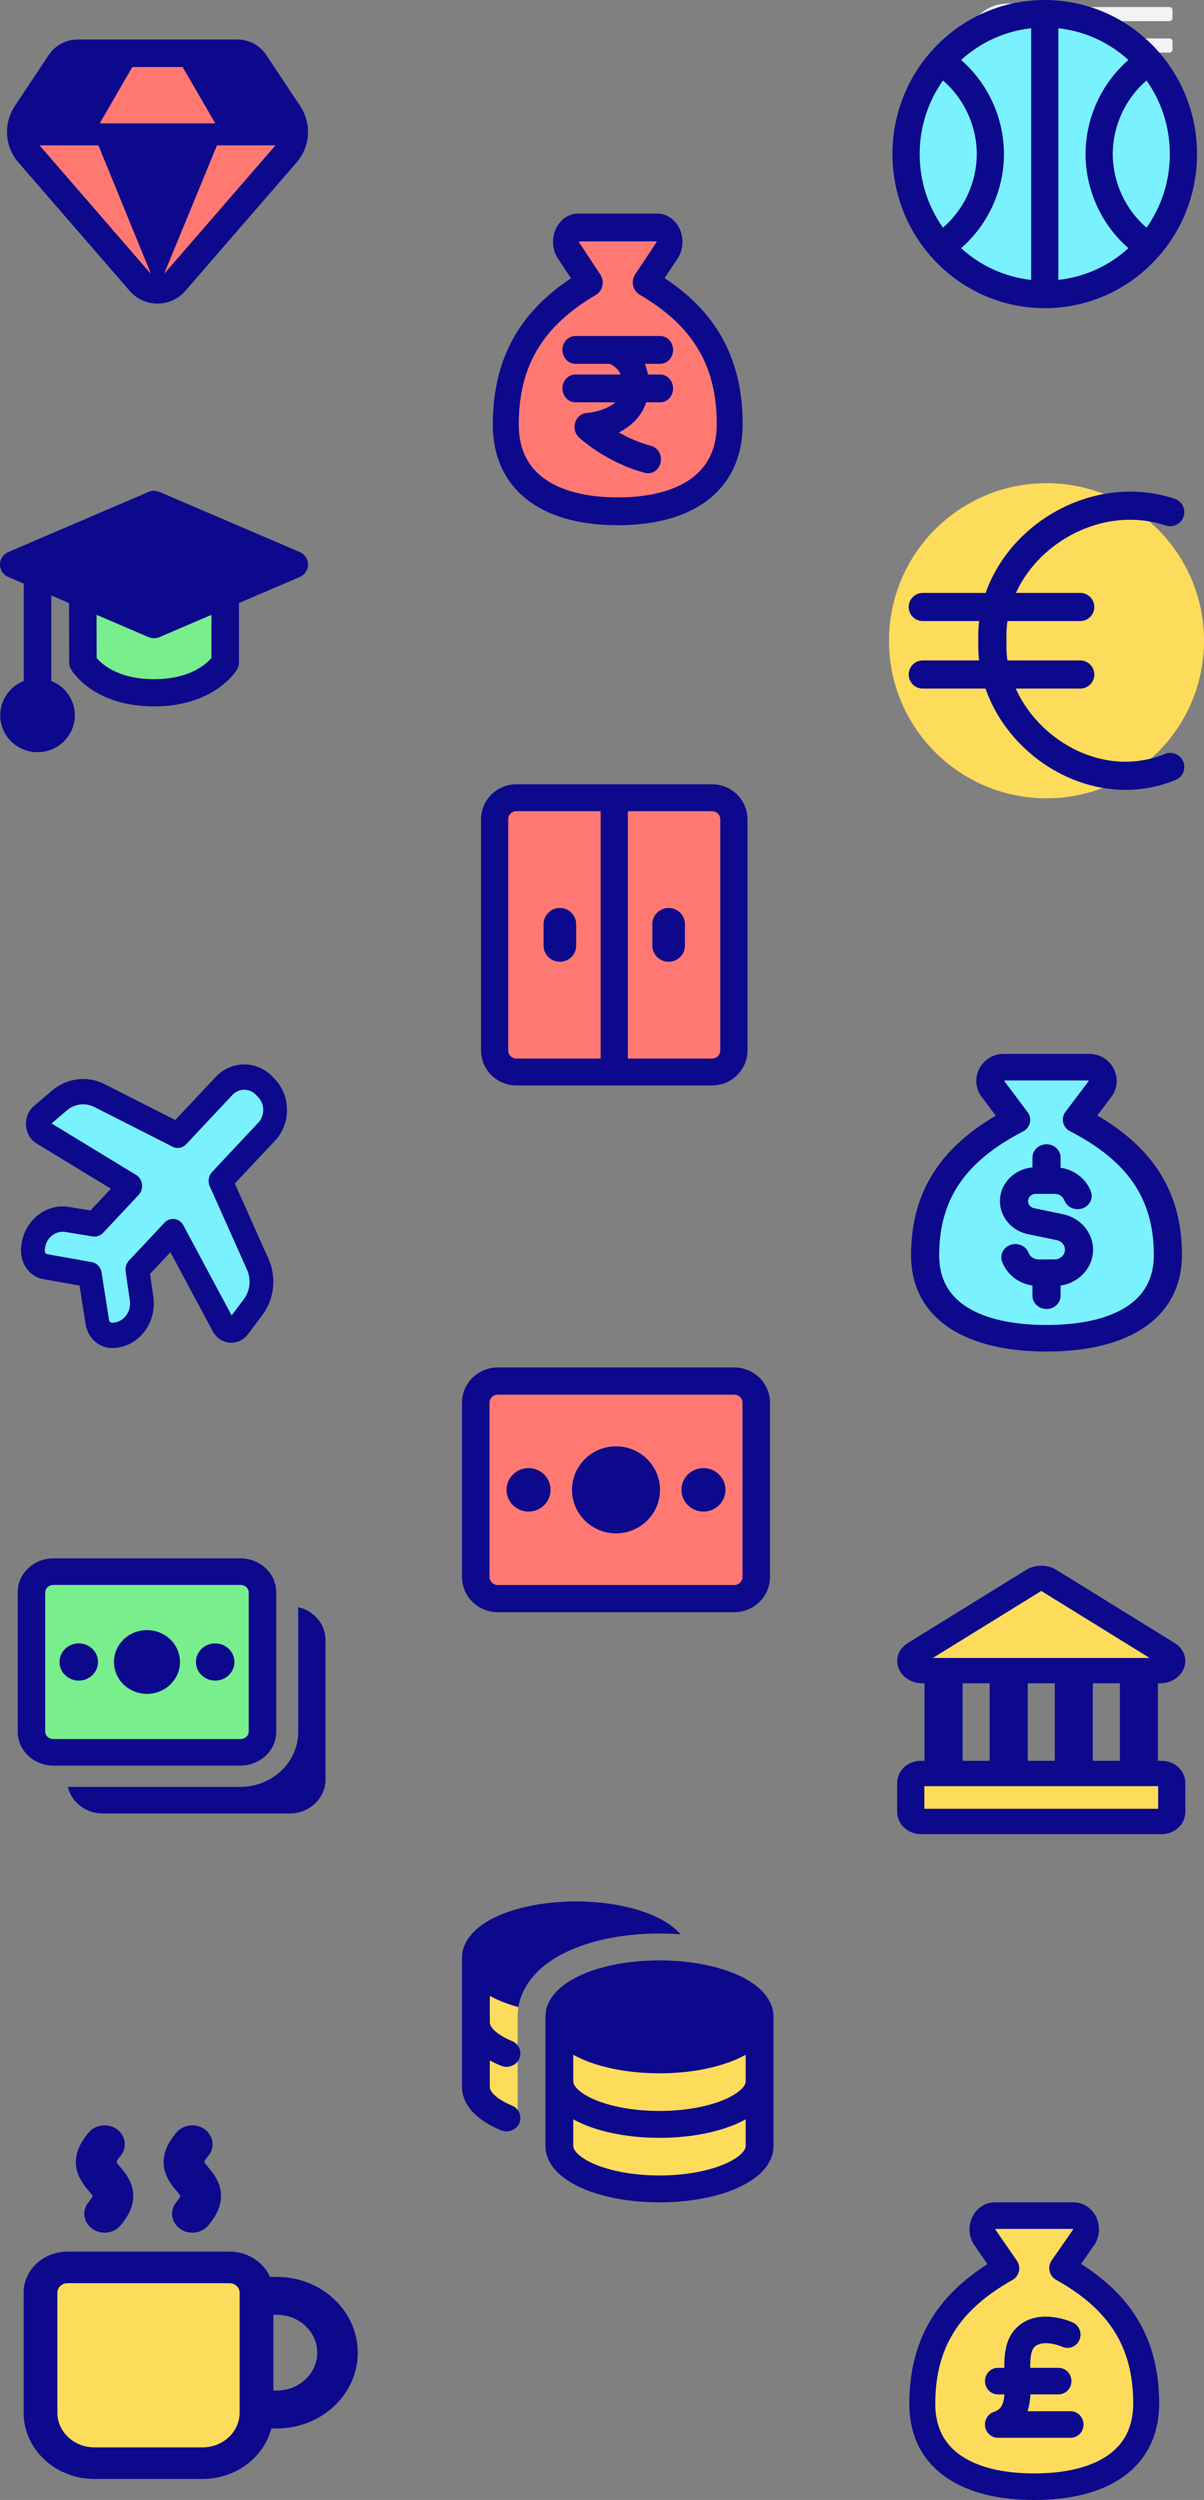 <svg width="344" height="714" viewBox="0 0 344 714" fill="none" xmlns="http://www.w3.org/2000/svg">
<rect x="0" y="0" width="344" height="714" fill="#808080" stroke="none"/>
<path d="M310.893 6.041H334.107C334.6 6.041 335 5.639 335 5.143V2.898C335 2.402 334.6 2 334.107 2H310.893C310.4 2 310 2.402 310 2.898V5.143C310 5.639 310.4 6.041 310.893 6.041ZM310.893 15.02H334.107C334.6 15.02 335 14.618 335 14.122V11.878C335 11.382 334.6 10.98 334.107 10.98H310.893C310.4 10.98 310 11.382 310 11.878V14.122C310 14.618 310.4 15.02 310.893 15.02ZM310.893 24H334.107C334.6 24 335 23.598 335 23.102V20.857C335 20.361 334.6 19.959 334.107 19.959H310.893C310.4 19.959 310 20.361 310 20.857V23.102C310 23.598 310.4 24 310.893 24Z" fill="#F2F3F4"/>
<circle cx="288" cy="13" r="12" fill="#F2F3F4"/>
<g clip-path="url(#clip0_94_392)">
<path d="M295.5 710.211C314.158 710.211 327.485 702.838 327.485 686.426C327.485 668.586 319.489 656.693 303.496 647.774L309.787 638.735C310.106 638.142 310.28 637.465 310.289 636.774C310.299 636.082 310.144 635.399 309.841 634.796C309.538 634.192 309.097 633.688 308.563 633.336C308.03 632.983 307.422 632.795 306.802 632.789H284.199C283.579 632.795 282.971 632.983 282.437 633.336C281.903 633.688 281.462 634.192 281.159 634.796C280.856 635.399 280.702 636.082 280.711 636.774C280.721 637.465 280.894 638.142 281.213 638.735L287.504 647.833C271.511 656.812 263.515 668.705 263.515 686.544C263.515 702.838 276.842 710.211 295.5 710.211Z" fill="#FDDC5C"/>
<path fill-rule="evenodd" clip-rule="evenodd" d="M284.199 628.994L284.164 628.994C282.826 629.007 281.537 629.415 280.429 630.147C279.325 630.876 278.451 631.892 277.864 633.061C277.278 634.228 276.988 635.526 277.006 636.827C277.024 638.128 277.349 639.418 277.969 640.569C278.036 640.693 278.11 640.813 278.189 640.928L282.142 646.645C275.477 650.885 270.173 655.838 266.402 661.804C261.957 668.837 259.81 677.012 259.81 686.545C259.81 695.935 263.74 703.045 270.451 707.642C276.959 712.1 285.782 714.006 295.5 714.006C305.218 714.006 314.045 712.1 320.555 707.623C327.269 703.006 331.191 695.865 331.191 686.426C331.191 676.893 329.043 668.717 324.598 661.691C320.829 655.736 315.531 650.8 308.875 646.584L312.804 640.938C312.887 640.819 312.962 640.696 313.031 640.569C313.651 639.418 313.977 638.128 313.994 636.827C314.012 635.526 313.723 634.228 313.136 633.061C312.55 631.892 311.676 630.876 310.571 630.147C309.464 629.415 308.174 629.007 306.836 628.994L306.802 628.994H284.199ZM290.528 645.641L284.427 636.817C284.421 636.789 284.417 636.756 284.416 636.72C284.415 636.667 284.423 636.621 284.434 636.584H306.566C306.577 636.621 306.585 636.667 306.584 636.72C306.584 636.755 306.58 636.787 306.574 636.814L300.479 645.571C299.864 646.456 299.648 647.568 299.886 648.626C300.124 649.684 300.793 650.587 301.724 651.106C309.349 655.359 314.808 660.176 318.378 665.819C321.928 671.429 323.78 678.119 323.78 686.426C323.78 693.398 321.038 698.15 316.424 701.323C311.606 704.635 304.441 706.417 295.5 706.417C286.56 706.417 279.391 704.636 274.571 701.334C269.953 698.171 267.221 693.448 267.221 686.545C267.221 678.238 269.072 671.547 272.623 665.928C276.195 660.276 281.657 655.444 289.285 651.161C290.212 650.641 290.877 649.74 291.115 648.686C291.352 647.632 291.138 646.524 290.528 645.641ZM305.011 666.77C306.515 663.302 306.514 663.302 306.513 663.301L306.492 663.292L306.456 663.276L306.352 663.23C306.267 663.194 306.153 663.146 306.012 663.09C305.731 662.978 305.34 662.831 304.863 662.674C303.918 662.362 302.584 661.994 301.059 661.79C298.158 661.402 293.667 661.51 290.286 664.972C287.928 667.388 287.253 670.548 287.039 673.194C286.96 674.171 286.939 675.216 286.945 676.257H285.125C283.079 676.257 281.42 677.956 281.42 680.051C281.42 682.147 283.079 683.846 285.125 683.846H286.982C286.896 684.923 286.731 685.808 286.457 686.534C286.077 687.54 285.475 688.31 284.022 688.823C283.761 688.907 283.512 689.019 283.279 689.156C282.827 689.422 282.444 689.777 282.145 690.191C281.815 690.647 281.583 691.182 281.48 691.763C281.404 692.185 281.397 692.624 281.468 693.063C281.537 693.496 281.678 693.905 281.878 694.276C282.155 694.794 282.541 695.226 282.995 695.552C283.404 695.847 283.874 696.06 284.382 696.165C284.653 696.222 284.933 696.249 285.215 696.242H305.875C307.922 696.242 309.58 694.543 309.58 692.447C309.58 690.351 307.922 688.652 305.875 688.652H293.585C294.094 687.079 294.32 685.426 294.412 683.846H302.417C304.463 683.846 306.122 682.147 306.122 680.051C306.122 677.956 304.463 676.257 302.417 676.257H294.353C294.346 675.413 294.361 674.612 294.425 673.819C294.586 671.82 295.02 670.857 295.526 670.339C296.469 669.374 298.03 669.039 300.1 669.315C301.06 669.444 301.942 669.683 302.591 669.898C302.911 670.003 303.162 670.098 303.324 670.163C303.404 670.195 303.461 670.219 303.493 670.232L303.518 670.243C305.385 671.084 307.567 670.222 308.397 668.311C309.228 666.396 308.383 664.152 306.513 663.301L305.011 666.77Z" fill="#0C098C"/>
</g>
<g clip-path="url(#clip1_94_392)">
<path d="M65.571 647.58H19.286C15.025 647.58 11.571 650.81 11.571 654.795V689.062C11.571 697.031 18.479 703.491 27 703.491H57.857C66.378 703.491 73.286 697.031 73.286 689.062V654.795C73.286 650.81 69.832 647.58 65.571 647.58Z" fill="#FDDC5C"/>
<path fill-rule="evenodd" clip-rule="evenodd" d="M26.262 636.475C23.767 634.608 23.362 631.204 25.358 628.87C26.138 627.959 26.398 627.424 26.478 627.188C26.396 627.048 26.132 626.644 25.305 625.648L25.137 625.447C24.2 624.329 22.31 622.075 21.81 619.098C21.205 615.5 22.69 612.15 25.358 609.031C27.354 606.697 30.995 606.319 33.49 608.186C35.985 610.053 36.39 613.458 34.394 615.791C33.614 616.702 33.354 617.237 33.274 617.473C33.355 617.614 33.62 618.017 34.447 619.013L34.615 619.215C35.552 620.332 37.442 622.586 37.942 625.563C38.547 629.162 37.062 632.511 34.394 635.63C32.398 637.964 28.757 638.342 26.262 636.475ZM33.243 617.62C33.243 617.62 33.239 617.596 33.253 617.544C33.253 617.593 33.243 617.62 33.243 617.62ZM26.509 627.041C26.509 627.041 26.513 627.065 26.499 627.117C26.499 627.068 26.509 627.041 26.509 627.041ZM19.286 643.072C12.363 643.072 6.75 648.32 6.75 654.795V689.062C6.75 699.522 15.816 708 27 708H57.857C67.379 708 75.367 701.853 77.529 693.571H79.071C91.853 693.571 102.214 683.882 102.214 671.929C102.214 659.976 91.853 650.286 79.071 650.286H77.147C75.257 646.049 70.786 643.072 65.571 643.072H19.286ZM78.107 661.107V682.75H79.071C85.462 682.75 90.643 677.905 90.643 671.929C90.643 665.952 85.462 661.107 79.071 661.107H78.107ZM16.393 654.795C16.393 653.301 17.688 652.09 19.286 652.09H65.571C67.169 652.09 68.464 653.301 68.464 654.795V689.062C68.464 694.541 63.715 698.982 57.857 698.982H27C21.142 698.982 16.393 694.541 16.393 689.062V654.795ZM50.429 628.87C48.433 631.204 48.838 634.608 51.333 636.475C53.828 638.342 57.469 637.964 59.465 635.63C62.134 632.511 63.618 629.162 63.014 625.563C62.514 622.586 60.623 620.332 59.686 619.215L59.518 619.013C58.691 618.017 58.427 617.614 58.345 617.473C58.426 617.237 58.686 616.702 59.465 615.791C61.461 613.458 61.057 610.053 58.562 608.186C56.067 606.319 52.426 606.697 50.429 609.031C47.761 612.15 46.277 615.5 46.881 619.098C47.381 622.075 49.272 624.329 50.209 625.447L50.377 625.648C51.203 626.644 51.468 627.048 51.55 627.188C51.469 627.424 51.209 627.959 50.429 628.87ZM58.314 617.62C58.314 617.62 58.311 617.596 58.324 617.544C58.324 617.593 58.314 617.62 58.314 617.62ZM51.581 627.041C51.581 627.041 51.584 627.065 51.571 627.117C51.571 627.068 51.581 627.041 51.581 627.041Z" fill="#0C098C"/>
</g>
<g clip-path="url(#clip2_94_392)">
<path fill-rule="evenodd" clip-rule="evenodd" d="M135.973 559.186H158.694C156.808 560.333 155.008 561.69 153.426 563.295C150.519 566.247 147.893 570.566 147.893 576.018V606.028C140.657 603.794 135.973 600.145 135.973 596.044V559.186ZM159.812 612.875V576.018H217.027V612.875C217.027 619.632 204.312 625.161 188.42 625.161C172.527 625.161 159.812 619.632 159.812 612.875Z" fill="#FDDC5C"/>
<path fill-rule="evenodd" clip-rule="evenodd" d="M164.58 543.061C156.258 543.061 148.532 544.503 142.738 546.991C139.846 548.233 137.26 549.811 135.343 551.758C133.407 553.724 132 556.241 132 559.186V596.044C132 599.053 133.468 601.616 135.473 603.605C137.46 605.576 140.142 607.17 143.147 608.417C145.164 609.253 147.5 608.351 148.365 606.402C149.231 604.454 148.298 602.197 146.281 601.36C143.887 600.368 142.199 599.272 141.165 598.247C140.149 597.239 139.946 596.498 139.946 596.044V588.451C140.956 589.012 142.029 589.524 143.147 589.988C145.164 590.824 147.5 589.923 148.365 587.974C149.231 586.026 148.298 583.768 146.281 582.932C143.887 581.939 142.199 580.843 141.165 579.818C140.149 578.81 139.946 578.07 139.946 577.615V570.018C140.834 570.512 141.769 570.966 142.738 571.382C144.388 572.09 146.193 572.714 148.125 573.243C148.827 569.087 151.031 565.727 153.426 563.295C156.282 560.396 159.852 558.308 163.35 556.805C170.378 553.787 179.252 552.214 188.42 552.214C190.45 552.214 192.467 552.291 194.452 552.444C194.248 552.209 194.036 551.98 193.818 551.758C191.9 549.811 189.314 548.233 186.422 546.991C180.629 544.503 172.903 543.061 164.58 543.061ZM221 576.018C221 573.072 219.593 570.555 217.657 568.589C215.74 566.642 213.153 565.064 210.262 563.822C204.468 561.334 196.742 559.893 188.42 559.893C180.097 559.893 172.371 561.334 166.578 563.822C163.686 565.064 161.1 566.642 159.182 568.589C157.246 570.555 155.839 573.072 155.839 576.018V612.875C155.839 615.809 157.235 618.321 159.164 620.286C161.072 622.232 163.65 623.813 166.537 625.058C172.322 627.552 180.05 629 188.42 629C196.789 629 204.517 627.552 210.302 625.058C213.19 623.813 215.767 622.232 217.676 620.286C219.604 618.321 221 615.809 221 612.875V576.018ZM163.786 586.85C164.673 587.343 165.608 587.797 166.578 588.214C172.371 590.702 180.097 592.143 188.42 592.143C196.742 592.143 204.468 590.702 210.262 588.214C211.231 587.797 212.166 587.343 213.054 586.85V594.446C213.054 594.891 212.86 595.605 211.908 596.576C210.936 597.567 209.342 598.635 207.064 599.617C202.519 601.577 195.943 602.893 188.42 602.893C180.896 602.893 174.321 601.577 169.775 599.617C167.498 598.635 165.903 597.567 164.931 596.576C163.979 595.605 163.786 594.891 163.786 594.446V586.85ZM166.537 606.63C165.582 606.217 164.66 605.769 163.786 605.282V612.875C163.786 613.32 163.979 614.033 164.931 615.004C165.903 615.995 167.498 617.064 169.775 618.045C174.321 620.005 180.896 621.321 188.42 621.321C195.943 621.321 202.519 620.005 207.064 618.045C209.342 617.064 210.936 615.995 211.908 615.004C212.86 614.033 213.054 613.32 213.054 612.875V605.282C212.179 605.769 211.258 606.217 210.302 606.63C204.517 609.124 196.789 610.571 188.42 610.571C180.05 610.571 172.322 609.124 166.537 606.63Z" fill="#0C098C"/>
</g>
<path d="M72.935 17.965L82.614 32.529C83.622 34.046 84.161 35.838 84.161 37.672C84.161 39.908 83.36 42.067 81.91 43.74L50.109 80.434C48.813 81.93 46.953 82.786 45 82.786C43.047 82.786 41.187 81.93 39.891 80.434L8.09 43.74C6.64 42.067 5.839 39.908 5.839 37.672C5.839 35.838 6.378 34.046 7.386 32.529L17.065 17.965C18.208 16.244 20.11 15.214 22.144 15.214H67.856C69.89 15.214 71.791 16.244 72.935 17.965Z" fill="#FF7972"/>
<path fill-rule="evenodd" clip-rule="evenodd" d="M52.189 19.143L61.507 35.235H28.493L37.811 19.143H52.189ZM11.298 41.52L42.763 77.828C42.871 77.952 42.987 78.066 43.111 78.169L28.118 41.52H11.298ZM61.996 41.52L46.908 78.153C47.025 78.054 47.135 77.946 47.237 77.828L78.702 41.52H61.996ZM76.111 15.756C74.252 12.96 71.161 11.286 67.856 11.286H22.144C18.839 11.286 15.748 12.96 13.89 15.756L4.211 30.32C2.77 32.489 2 35.05 2 37.672C2 40.869 3.145 43.955 5.217 46.346L37.018 83.041C39.043 85.377 41.948 86.714 45 86.714C48.052 86.714 50.957 85.377 52.982 83.041L84.782 46.346C86.856 43.955 88 40.869 88 37.672C88 35.05 87.23 32.489 85.789 30.32L76.111 15.756Z" fill="#0C098C"/>
<g clip-path="url(#clip3_94_392)">
<path d="M176.5 146.033C195.158 146.033 208.485 138.312 208.485 121.128C208.485 102.449 200.489 89.997 184.496 80.657L190.787 71.193C191.106 70.572 191.28 69.864 191.289 69.139C191.299 68.415 191.144 67.701 190.841 67.068C190.538 66.436 190.097 65.909 189.563 65.54C189.03 65.171 188.422 64.973 187.802 64.967H165.199C164.579 64.973 163.971 65.171 163.437 65.54C162.903 65.909 162.462 66.436 162.159 67.068C161.856 67.701 161.702 68.415 161.711 69.139C161.721 69.864 161.894 70.572 162.213 71.193L168.504 80.719C152.511 90.121 144.515 102.574 144.515 121.252C144.515 138.312 157.842 146.033 176.5 146.033Z" fill="#FF7972"/>
<path fill-rule="evenodd" clip-rule="evenodd" d="M165.199 60.994L165.164 60.994C163.826 61.008 162.537 61.435 161.429 62.201C160.325 62.964 159.451 64.028 158.864 65.252C158.278 66.474 157.988 67.833 158.006 69.196C158.024 70.558 158.349 71.908 158.969 73.113C159.036 73.243 159.11 73.368 159.189 73.489L163.142 79.475C156.477 83.915 151.173 89.101 147.402 95.348C142.957 102.711 140.81 111.271 140.81 121.253C140.81 131.085 144.74 138.53 151.451 143.343C157.959 148.011 166.782 150.006 176.5 150.006C186.218 150.006 195.045 148.011 201.555 143.323C208.269 138.489 212.191 131.012 212.191 121.128C212.191 111.147 210.043 102.586 205.598 95.23C201.829 88.995 196.531 83.826 189.875 79.411L193.804 73.499C193.887 73.375 193.962 73.246 194.031 73.113C194.651 71.908 194.977 70.558 194.994 69.196C195.012 67.834 194.723 66.474 194.136 65.252C193.55 64.028 192.676 62.964 191.571 62.201C190.464 61.435 189.174 61.008 187.836 60.994L187.802 60.994H165.199ZM171.528 78.424L165.427 69.185C165.421 69.155 165.417 69.121 165.416 69.083C165.415 69.028 165.423 68.979 165.434 68.94H187.566C187.577 68.979 187.585 69.028 187.584 69.083C187.584 69.12 187.58 69.153 187.574 69.182L181.479 78.351C180.864 79.277 180.648 80.441 180.886 81.549C181.124 82.657 181.793 83.603 182.724 84.147C190.349 88.6 195.808 93.643 199.378 99.551C202.928 105.425 204.78 112.43 204.78 121.128C204.78 128.429 202.038 133.404 197.424 136.726C192.606 140.195 185.441 142.06 176.5 142.06C167.56 142.06 160.391 140.195 155.571 136.738C150.953 133.426 148.221 128.48 148.221 121.253C148.221 112.555 150.072 105.549 153.623 99.666C157.195 93.748 162.657 88.688 170.285 84.204C171.212 83.659 171.877 82.716 172.115 81.612C172.352 80.508 172.138 79.348 171.528 78.424ZM164.395 103.911H174.224C175.157 104.279 176.542 105.233 177.343 106.957H164.395C162.349 106.957 160.69 108.736 160.69 110.93C160.69 113.124 162.349 114.903 164.395 114.903H175.832C175.127 115.523 174.274 116.039 173.309 116.483C171.919 117.122 170.482 117.499 169.362 117.713C168.81 117.819 168.357 117.881 168.052 117.916C167.899 117.934 167.786 117.944 167.717 117.95L167.65 117.955L167.643 117.956C166.143 118.047 164.841 119.101 164.35 120.625C163.857 122.153 164.277 123.848 165.412 124.913L167.852 121.923C165.412 124.913 165.411 124.912 165.412 124.913L165.419 124.92L165.54 125.031C165.61 125.094 165.707 125.18 165.829 125.288C166.074 125.502 166.424 125.799 166.872 126.159C167.765 126.878 169.054 127.85 170.684 128.911C173.932 131.026 178.601 133.535 184.245 135.048C186.23 135.581 188.242 134.286 188.738 132.157C189.235 130.028 188.028 127.871 186.042 127.339C182.477 126.383 179.341 124.941 176.812 123.507C179.82 122.001 183.174 119.335 184.639 114.903H188.604C190.65 114.903 192.309 113.124 192.309 110.93C192.309 108.736 190.65 106.957 188.604 106.957H185.124C184.922 105.849 184.614 104.835 184.226 103.911H188.604C190.65 103.911 192.309 102.132 192.309 99.938C192.309 97.743 190.65 95.965 188.604 95.965H174.846C174.792 95.963 174.739 95.963 174.685 95.965H164.395C162.349 95.965 160.69 97.743 160.69 99.938C160.69 102.132 162.349 103.911 164.395 103.911Z" fill="#0C098C"/>
</g>
<g clip-path="url(#clip4_94_392)">
<path d="M298.5 84.084C320.383 84.084 338.122 66.141 338.122 44.006C338.122 21.872 320.383 3.929 298.5 3.929C276.617 3.929 258.878 21.872 258.878 44.006C258.878 66.141 276.617 84.084 298.5 84.084Z" fill="#7AF1FF"/>
<path fill-rule="evenodd" clip-rule="evenodd" d="M274.599 17.131C280.026 12.189 286.959 8.905 294.616 8.068V79.944C286.956 79.107 280.021 75.821 274.593 70.876C282.278 64.212 286.839 54.298 286.839 44C286.839 33.697 282.273 23.793 274.599 17.131ZM322.407 70.876C316.979 75.821 310.044 79.107 302.384 79.944V8.068C310.041 8.905 316.974 12.189 322.401 17.13C314.727 23.793 310.161 33.697 310.161 44C310.161 54.299 314.722 64.213 322.407 70.876ZM327.585 65.017C331.774 59.096 334.238 51.842 334.238 44.006C334.238 36.167 331.772 28.911 327.58 22.989C321.544 28.167 317.929 35.947 317.929 44C317.929 52.05 321.54 59.839 327.585 65.017ZM279.071 44C279.071 52.05 275.46 59.839 269.415 65.017C265.227 59.096 262.762 51.842 262.762 44.006C262.762 36.167 265.228 28.911 269.42 22.989C275.455 28.167 279.071 35.947 279.071 44ZM254.994 44.006C254.994 19.702 274.472 0 298.5 0C322.528 0 342.006 19.702 342.006 44.006C342.006 68.31 322.528 88.013 298.5 88.013C274.472 88.013 254.994 68.31 254.994 44.006Z" fill="#0C098C"/>
</g>
<g clip-path="url(#clip5_94_392)">
<path d="M23.688 189.21C23.688 189.21 28.763 197.867 43.998 197.867C59.233 197.867 64.344 189.21 64.344 189.21L64.34 169.682H23.648L23.688 189.21Z" fill="#79EE8D"/>
<path fill-rule="evenodd" clip-rule="evenodd" d="M45.562 140.497C44.565 140.07 43.435 140.07 42.438 140.497L2.361 157.664C0.924 158.28 -0.006 159.68 -0.006 161.228C-0.006 162.776 0.924 164.177 2.361 164.792L6.797 166.692V194.484C2.854 196.03 0.065 199.835 0.065 204.284C0.065 210.104 4.838 214.823 10.725 214.823C16.613 214.823 21.385 210.104 21.385 204.284C21.385 199.835 18.597 196.03 14.654 194.484V170.058L19.724 172.23L19.759 189.218C19.76 189.899 19.943 190.568 20.289 191.158L23.688 189.21C20.289 191.158 20.287 191.156 20.289 191.158L20.294 191.167L20.3 191.177L20.313 191.199L20.345 191.252C20.37 191.292 20.4 191.34 20.436 191.396C20.508 191.507 20.603 191.649 20.723 191.818C20.963 192.155 21.303 192.598 21.754 193.111C22.657 194.138 24.009 195.447 25.899 196.736C29.719 199.341 35.573 201.751 43.998 201.751C52.422 201.751 58.283 199.341 62.11 196.739C64.004 195.451 65.359 194.143 66.265 193.118C66.719 192.606 67.06 192.163 67.301 191.826C67.421 191.658 67.517 191.516 67.588 191.405C67.625 191.349 67.655 191.301 67.68 191.262L67.712 191.209L67.725 191.187L67.731 191.177C67.732 191.175 67.737 191.168 64.344 189.21L67.736 191.168C68.087 190.574 68.272 189.898 68.272 189.21L68.269 172.233L85.64 164.792C87.076 164.177 88.006 162.776 88.006 161.228C88.006 159.68 87.076 158.28 85.64 157.664L45.562 140.497ZM60.412 175.598L60.414 187.932L60.348 188.008C59.819 188.606 58.946 189.462 57.657 190.339C55.12 192.064 50.808 193.983 43.998 193.983C37.188 193.983 32.886 192.064 30.36 190.342C29.077 189.466 28.208 188.611 27.683 188.014L27.613 187.934L27.588 175.598L42.438 181.959C43.435 182.386 44.565 182.386 45.562 181.959L60.412 175.598Z" fill="#0C098C"/>
</g>
<g clip-path="url(#clip6_94_392)">
<path d="M299 228C323.853 228 344 207.853 344 183C344 158.147 323.853 138 299 138C274.147 138 254 158.147 254 183C254 207.853 274.147 228 299 228Z" fill="#FDDC5C"/>
<path fill-rule="evenodd" clip-rule="evenodd" d="M301.616 155.598C296.668 159.23 292.712 163.976 290.268 169.339H308.643C310.862 169.339 312.661 171.138 312.661 173.357C312.661 175.576 310.862 177.375 308.643 177.375H287.859C287.583 179.195 287.477 181.052 287.559 182.931C287.564 183.047 287.564 183.162 287.559 183.278C287.481 185.076 287.58 186.863 287.842 188.625H308.643C310.862 188.625 312.661 190.424 312.661 192.643C312.661 194.862 310.862 196.661 308.643 196.661H290.215C292.679 202.156 296.706 207.066 301.739 210.77C310.589 217.281 322.09 219.73 332.833 215.325C334.886 214.483 337.233 215.466 338.074 217.519C338.916 219.572 337.934 221.919 335.881 222.761C322.097 228.411 307.665 225.106 296.977 217.242C290.004 212.112 284.428 204.898 281.576 196.661H263.643C261.424 196.661 259.625 194.862 259.625 192.643C259.625 190.424 261.424 188.625 263.643 188.625H279.735C279.526 186.811 279.452 184.968 279.523 183.105C279.449 181.163 279.528 179.25 279.749 177.375H263.643C261.424 177.375 259.625 175.576 259.625 173.357C259.625 171.138 261.424 169.339 263.643 169.339H281.612C284.456 161.217 289.962 154.185 296.861 149.12C307.49 141.317 321.797 137.902 335.613 142.45C337.721 143.144 338.867 145.415 338.173 147.522C337.479 149.63 335.208 150.776 333.1 150.083C322.084 146.456 310.451 149.112 301.616 155.598Z" fill="#0C098C"/>
</g>
<g clip-path="url(#clip7_94_392)">
<path d="M63.994 310.173L50.786 324.25L28.426 312.902C24.67 310.996 20.223 311.544 16.975 314.313L11.833 318.698C10.336 319.974 10.518 322.456 12.182 323.469L37.214 338.714L27.036 349.562L19.231 348.283C14.058 347.435 9.393 351.7 9.393 357.279C9.393 359.503 10.902 361.402 12.961 361.768L25.679 364.027L27.798 377.581C28.141 379.775 29.923 381.384 32.01 381.384C37.244 381.384 41.246 376.412 40.451 370.898L39.25 362.58L49.429 351.732L63.733 378.412C64.683 380.185 67.012 380.378 68.209 378.783L72.323 373.302C74.922 369.841 75.436 365.101 73.648 361.099L63 337.268L76.208 323.191C77.744 321.554 78.607 319.333 78.607 317.018C78.607 314.703 77.744 312.482 76.208 310.845L75.578 310.173C74.042 308.536 71.958 307.616 69.786 307.616C67.613 307.616 65.53 308.536 63.994 310.173Z" fill="#7AF1FF"/>
<path fill-rule="evenodd" clip-rule="evenodd" d="M66.393 312.73C67.293 311.771 68.513 311.232 69.786 311.232C71.058 311.232 72.278 311.771 73.179 312.73L73.809 313.402C74.709 314.361 75.214 315.662 75.214 317.018C75.214 318.374 74.709 319.675 73.809 320.634L60.601 334.711C59.585 335.793 59.319 337.44 59.937 338.823L70.584 362.654C71.814 365.406 71.46 368.663 69.674 371.044L66.183 375.694L52.374 349.938C51.85 348.96 50.927 348.298 49.879 348.148C48.831 347.998 47.777 348.378 47.029 349.175L36.851 360.023C36.087 360.838 35.732 361.992 35.897 363.13L37.097 371.448C37.577 374.771 35.165 377.768 32.01 377.768C31.581 377.768 31.215 377.437 31.145 376.987L29.025 363.433C28.787 361.908 27.666 360.714 26.236 360.46L13.519 358.201C13.096 358.126 12.786 357.736 12.786 357.279C12.786 353.917 15.598 351.346 18.715 351.857L26.478 353.13C26.552 353.143 26.627 353.153 26.702 353.161C27.681 353.265 28.614 352.911 29.302 352.254C29.358 352.201 29.412 352.145 29.465 352.088L39.558 341.33C39.685 341.201 39.803 341.061 39.911 340.909C40.154 340.571 40.334 340.197 40.449 339.807C40.603 339.29 40.643 338.753 40.577 338.234C40.512 337.715 40.342 337.208 40.066 336.753C39.857 336.409 39.592 336.099 39.274 335.84C39.132 335.724 38.984 335.622 38.83 335.534L14.732 320.857L19.095 317.137C21.328 315.233 24.385 314.856 26.967 316.167L49.327 327.515C50.624 328.173 52.169 327.889 53.185 326.807L66.393 312.73ZM31.674 339.505L10.498 326.608C6.755 324.329 6.347 318.745 9.713 315.875L14.856 311.49C19.119 307.855 24.955 307.136 29.884 309.637L50.081 319.887L61.594 307.616C63.767 305.301 66.714 304 69.786 304C72.858 304 75.804 305.301 77.977 307.616L78.607 308.288C80.78 310.603 82 313.743 82 317.018C82 320.292 80.78 323.432 78.607 325.748L67.094 338.019L76.711 359.544C79.058 364.797 78.383 371.018 74.973 375.562L70.858 381.043C68.165 384.63 62.926 384.195 60.787 380.206L48.687 357.637L42.865 363.842L43.804 370.348C44.916 378.053 39.324 385 32.01 385C28.264 385 25.067 382.114 24.451 378.176L22.73 367.169L12.403 365.334C8.708 364.678 6 361.271 6 357.279C6 349.484 12.519 343.524 19.747 344.709L25.852 345.71L31.674 339.505Z" fill="#0C098C"/>
</g>
<path d="M209.786 394.429H142.214C138.743 394.429 135.929 397.211 135.929 400.643V450.357C135.929 453.789 138.743 456.571 142.214 456.571H209.786C213.257 456.571 216.071 453.789 216.071 450.357V400.643C216.071 397.211 213.257 394.429 209.786 394.429Z" fill="#FF7972"/>
<path fill-rule="evenodd" clip-rule="evenodd" d="M139.857 400.643C139.857 399.356 140.912 398.313 142.214 398.313H209.786C211.087 398.313 212.143 399.356 212.143 400.643V450.357C212.143 451.644 211.087 452.688 209.786 452.688H142.214C140.912 452.688 139.857 451.644 139.857 450.357V400.643ZM142.214 390.545C136.573 390.545 132 395.066 132 400.643V450.357C132 455.934 136.573 460.455 142.214 460.455H209.786C215.427 460.455 220 455.934 220 450.357V400.643C220 395.066 215.427 390.545 209.786 390.545H142.214ZM188.571 425.5C188.571 432.364 182.943 437.929 176 437.929C169.057 437.929 163.429 432.364 163.429 425.5C163.429 418.636 169.057 413.071 176 413.071C182.943 413.071 188.571 418.636 188.571 425.5ZM151.014 431.714C147.542 431.714 144.728 428.932 144.728 425.5C144.728 422.068 147.542 419.286 151.014 419.286C154.485 419.286 157.3 422.068 157.3 425.5C157.3 428.932 154.485 431.714 151.014 431.714ZM200.986 431.714C197.515 431.714 194.701 428.932 194.701 425.5C194.701 422.068 197.515 419.286 200.986 419.286C204.458 419.286 207.272 422.068 207.272 425.5C207.272 428.932 204.458 431.714 200.986 431.714Z" fill="#0C098C"/>
<g clip-path="url(#clip8_94_392)">
<path d="M68.706 448.866H15.277C11.806 448.866 8.992 451.507 8.992 454.764V494.575C8.992 497.833 11.806 500.473 15.277 500.473H68.706C72.177 500.473 74.992 497.833 74.992 494.575V454.764C74.992 451.507 72.177 448.866 68.706 448.866Z" fill="#79EE8D"/>
<path fill-rule="evenodd" clip-rule="evenodd" d="M15.277 452.661C13.868 452.661 12.92 453.705 12.92 454.764V494.575C12.92 495.634 13.868 496.679 15.277 496.679H68.706C70.116 496.679 71.063 495.634 71.063 494.575V454.764C71.063 453.705 70.116 452.661 68.706 452.661H15.277ZM5.063 454.764C5.063 449.308 9.744 445.071 15.277 445.071H68.706C74.239 445.071 78.92 449.308 78.92 454.764V494.575C78.92 500.031 74.239 504.268 68.706 504.268H15.277C9.744 504.268 5.063 500.031 5.063 494.575V454.764ZM68.706 510.339H19.382C20.402 514.743 24.559 517.929 29.357 517.929H82.786C88.319 517.929 93 513.692 93 508.236V468.424C93 463.787 89.618 460.031 85.206 459.008V494.575C85.206 503.568 77.517 510.339 68.706 510.339ZM17.006 474.67C17.006 477.604 19.468 479.982 22.506 479.982C25.543 479.982 28.006 477.604 28.006 474.67C28.006 471.736 25.543 469.357 22.506 469.357C19.468 469.357 17.006 471.736 17.006 474.67ZM55.978 474.67C55.978 477.604 58.441 479.982 61.478 479.982C64.516 479.982 66.978 477.604 66.978 474.67C66.978 471.736 64.516 469.357 61.478 469.357C58.441 469.357 55.978 471.736 55.978 474.67ZM41.992 465.563C36.785 465.563 32.563 469.64 32.563 474.67C32.563 479.699 36.785 483.777 41.992 483.777C47.199 483.777 51.42 479.699 51.42 474.67C51.42 469.64 47.199 465.563 41.992 465.563Z" fill="#0C098C"/>
</g>
<path d="M203.464 227.839H147.536C144.104 227.839 141.321 230.59 141.321 233.982V300.018C141.321 303.411 144.104 306.161 147.536 306.161H203.464C206.896 306.161 209.679 303.411 209.679 300.018V233.982C209.679 230.59 206.896 227.839 203.464 227.839Z" fill="#FF7972"/>
<path fill-rule="evenodd" clip-rule="evenodd" d="M145.205 233.982C145.205 232.71 146.249 231.679 147.536 231.679H171.616V302.321H147.536C146.249 302.321 145.205 301.29 145.205 300.018V233.982ZM179.384 302.321V231.679H203.464C204.751 231.679 205.795 232.71 205.795 233.982V300.018C205.795 301.29 204.751 302.321 203.464 302.321H179.384ZM147.536 310C141.959 310 137.438 305.531 137.438 300.018V233.982C137.438 228.469 141.959 224 147.536 224H203.464C209.042 224 213.562 228.469 213.562 233.982V300.018C213.562 305.531 209.042 310 203.464 310H147.536ZM191.036 259.321C193.61 259.321 195.696 261.384 195.696 263.929V270.071C195.696 272.616 193.61 274.679 191.036 274.679C188.462 274.679 186.375 272.616 186.375 270.071V263.929C186.375 261.384 188.462 259.321 191.036 259.321ZM164.625 263.929C164.625 261.384 162.538 259.321 159.964 259.321C157.39 259.321 155.304 261.384 155.304 263.929V270.071C155.304 272.616 157.39 274.679 159.964 274.679C162.538 274.679 164.625 272.616 164.625 270.071V263.929Z" fill="#0C098C"/>
<path fill-rule="evenodd" clip-rule="evenodd" d="M263.6 477.137H331.403C334.615 477.137 335.992 473.835 333.468 472.265L299.567 451.316C298.941 450.969 298.228 450.786 297.502 450.786C296.775 450.786 296.062 450.969 295.436 451.316L261.535 472.265C259.011 473.835 260.388 477.137 263.6 477.137ZM263.082 506.51H331.918C333.502 506.51 334.786 507.737 334.786 509.251V517.473C334.786 518.987 333.502 520.214 331.918 520.214H263.082C261.498 520.214 260.214 518.987 260.214 517.473V509.251C260.214 507.737 261.498 506.51 263.082 506.51Z" fill="#FDDC5C"/>
<path fill-rule="evenodd" clip-rule="evenodd" d="M266.527 473.521L297.454 454.41C297.471 454.404 297.487 454.402 297.502 454.402C297.516 454.402 297.532 454.404 297.549 454.41L328.476 473.521H266.527ZM297.502 447.17C296.072 447.17 294.673 447.53 293.447 448.21C293.394 448.24 293.341 448.271 293.289 448.304L259.387 469.252L259.378 469.258C256.571 471.004 255.716 474.034 256.801 476.609C257.844 479.087 260.48 480.753 263.6 480.753H264.157V502.894H263.082C259.259 502.894 256.33 505.829 256.33 509.251V517.473C256.33 520.895 259.259 523.83 263.082 523.83H331.918C335.741 523.83 338.67 520.895 338.67 517.473V509.251C338.67 505.829 335.741 502.894 331.918 502.894H330.843V480.753H331.403C334.523 480.753 337.159 479.087 338.202 476.609C339.287 474.034 338.432 471.004 335.625 469.258L335.616 469.252L301.714 448.304C301.662 448.271 301.609 448.24 301.556 448.21C300.33 447.53 298.931 447.17 297.502 447.17ZM319.968 480.753H312.239V502.894H319.968V480.753ZM301.364 480.753H293.636V502.894H301.364V480.753ZM282.761 480.753H275.032V502.894H282.761V480.753ZM264.098 516.598V510.126H330.902V516.598H264.098Z" fill="#0C098C"/>
<g clip-path="url(#clip9_94_392)">
<path d="M299 382.211C319.231 382.211 333.683 374.838 333.683 358.426C333.683 340.586 325.012 328.693 307.671 319.774L314.491 310.735C314.838 310.142 315.026 309.465 315.036 308.774C315.047 308.082 314.879 307.399 314.55 306.796C314.222 306.192 313.744 305.688 313.165 305.336C312.586 304.983 311.927 304.795 311.254 304.789H286.745C286.073 304.795 285.414 304.983 284.835 305.336C284.256 305.688 283.778 306.192 283.45 306.796C283.121 307.399 282.953 308.082 282.964 308.774C282.974 309.465 283.162 310.142 283.508 310.735L290.329 319.833C272.988 328.812 264.317 340.705 264.317 358.544C264.317 374.838 278.768 382.211 299 382.211Z" fill="#7AF1FF"/>
<path fill-rule="evenodd" clip-rule="evenodd" d="M286.745 300.994L286.708 300.994C285.257 301.007 283.859 301.415 282.658 302.147C281.46 302.876 280.513 303.892 279.876 305.061C279.241 306.228 278.927 307.526 278.946 308.827C278.966 310.128 279.318 311.418 279.991 312.569C280.063 312.693 280.143 312.813 280.229 312.928L284.515 318.645C277.288 322.885 271.537 327.838 267.447 333.804C262.628 340.837 260.3 349.012 260.3 358.545C260.3 367.935 264.562 375.045 271.838 379.642C278.895 384.1 288.462 386.006 299 386.006C309.537 386.006 319.108 384.1 326.168 379.623C333.448 375.006 337.701 367.865 337.701 358.426C337.701 348.893 335.372 340.717 330.551 333.691C326.465 327.736 320.72 322.8 313.503 318.584L317.763 312.938C317.853 312.819 317.935 312.696 318.009 312.569C318.682 311.418 319.035 310.128 319.054 308.827C319.073 307.526 318.759 306.228 318.124 305.061C317.487 303.892 316.54 302.876 315.342 302.147C314.141 301.415 312.743 301.007 311.292 300.994L311.254 300.994H286.745ZM293.608 317.641L286.993 308.817C286.986 308.789 286.982 308.756 286.981 308.72C286.98 308.667 286.989 308.621 287.001 308.584H310.999C311.011 308.621 311.02 308.667 311.019 308.72C311.018 308.755 311.014 308.787 311.007 308.814L304.399 317.571C303.731 318.456 303.497 319.568 303.755 320.626C304.013 321.684 304.739 322.587 305.749 323.106C314.017 327.359 319.936 332.176 323.808 337.819C327.657 343.429 329.665 350.119 329.665 358.426C329.665 365.398 326.692 370.15 321.688 373.323C316.464 376.635 308.694 378.417 299 378.417C289.306 378.417 281.532 376.636 276.306 373.334C271.299 370.171 268.335 365.448 268.335 358.545C268.335 350.238 270.342 343.547 274.193 337.928C278.067 332.276 283.989 327.444 292.261 323.161C293.265 322.641 293.987 321.74 294.244 320.686C294.502 319.632 294.27 318.524 293.608 317.641ZM303.018 330.598V333.505C305.583 333.881 307.857 335.097 309.506 336.838C310.449 337.833 311.194 339.004 311.678 340.296C312.417 342.272 311.32 344.44 309.228 345.139C307.136 345.837 304.841 344.801 304.101 342.826C303.973 342.484 303.775 342.169 303.518 341.899C302.973 341.324 302.194 340.971 301.321 340.971H295.931C294.716 340.971 293.732 341.9 293.732 343.047C293.732 344.023 294.451 344.867 295.461 345.076L303.668 346.771C308.711 347.813 312.303 352.033 312.303 356.906C312.303 362.088 308.279 366.386 303.018 367.157V370.063C303.018 372.159 301.219 373.858 299 373.858C296.781 373.858 294.982 372.159 294.982 370.063V367.157C290.948 366.567 287.646 363.904 286.322 360.365C285.583 358.389 286.679 356.221 288.771 355.523C290.864 354.825 293.159 355.86 293.899 357.836C294.305 358.922 295.402 359.691 296.678 359.691H301.321C302.947 359.691 304.268 358.445 304.268 356.906C304.268 355.597 303.302 354.465 301.951 354.185L293.744 352.49C289.045 351.519 285.696 347.59 285.696 343.047C285.696 338.011 289.774 333.874 294.982 333.422V330.598C294.982 328.503 296.781 326.804 299 326.804C301.219 326.804 303.018 328.503 303.018 330.598Z" fill="#0C098C"/>
</g>
<defs>
<clipPath id="clip0_94_392">
<rect width="83" height="85" fill="white" transform="translate(254 629)"/>
</clipPath>
<clipPath id="clip1_94_392">
<rect width="108" height="101" fill="white" transform="translate(0 607)"/>
</clipPath>
<clipPath id="clip2_94_392">
<rect width="89" height="86" fill="white" transform="translate(132 543)"/>
</clipPath>
<clipPath id="clip3_94_392">
<rect width="83" height="89" fill="white" transform="translate(135 61)"/>
</clipPath>
<clipPath id="clip4_94_392">
<rect width="87" height="88" fill="white" transform="translate(255)"/>
</clipPath>
<clipPath id="clip5_94_392">
<rect width="88" height="87" fill="white" transform="translate(0 134)"/>
</clipPath>
<clipPath id="clip6_94_392">
<rect width="90" height="90" fill="white" transform="translate(254 138)"/>
</clipPath>
<clipPath id="clip7_94_392">
<rect width="76" height="81" fill="white" transform="translate(6 304)"/>
</clipPath>
<clipPath id="clip8_94_392">
<rect width="88" height="85" fill="white" transform="translate(5 439)"/>
</clipPath>
<clipPath id="clip9_94_392">
<rect width="90" height="85" fill="white" transform="translate(254 301)"/>
</clipPath>
</defs>
</svg>
